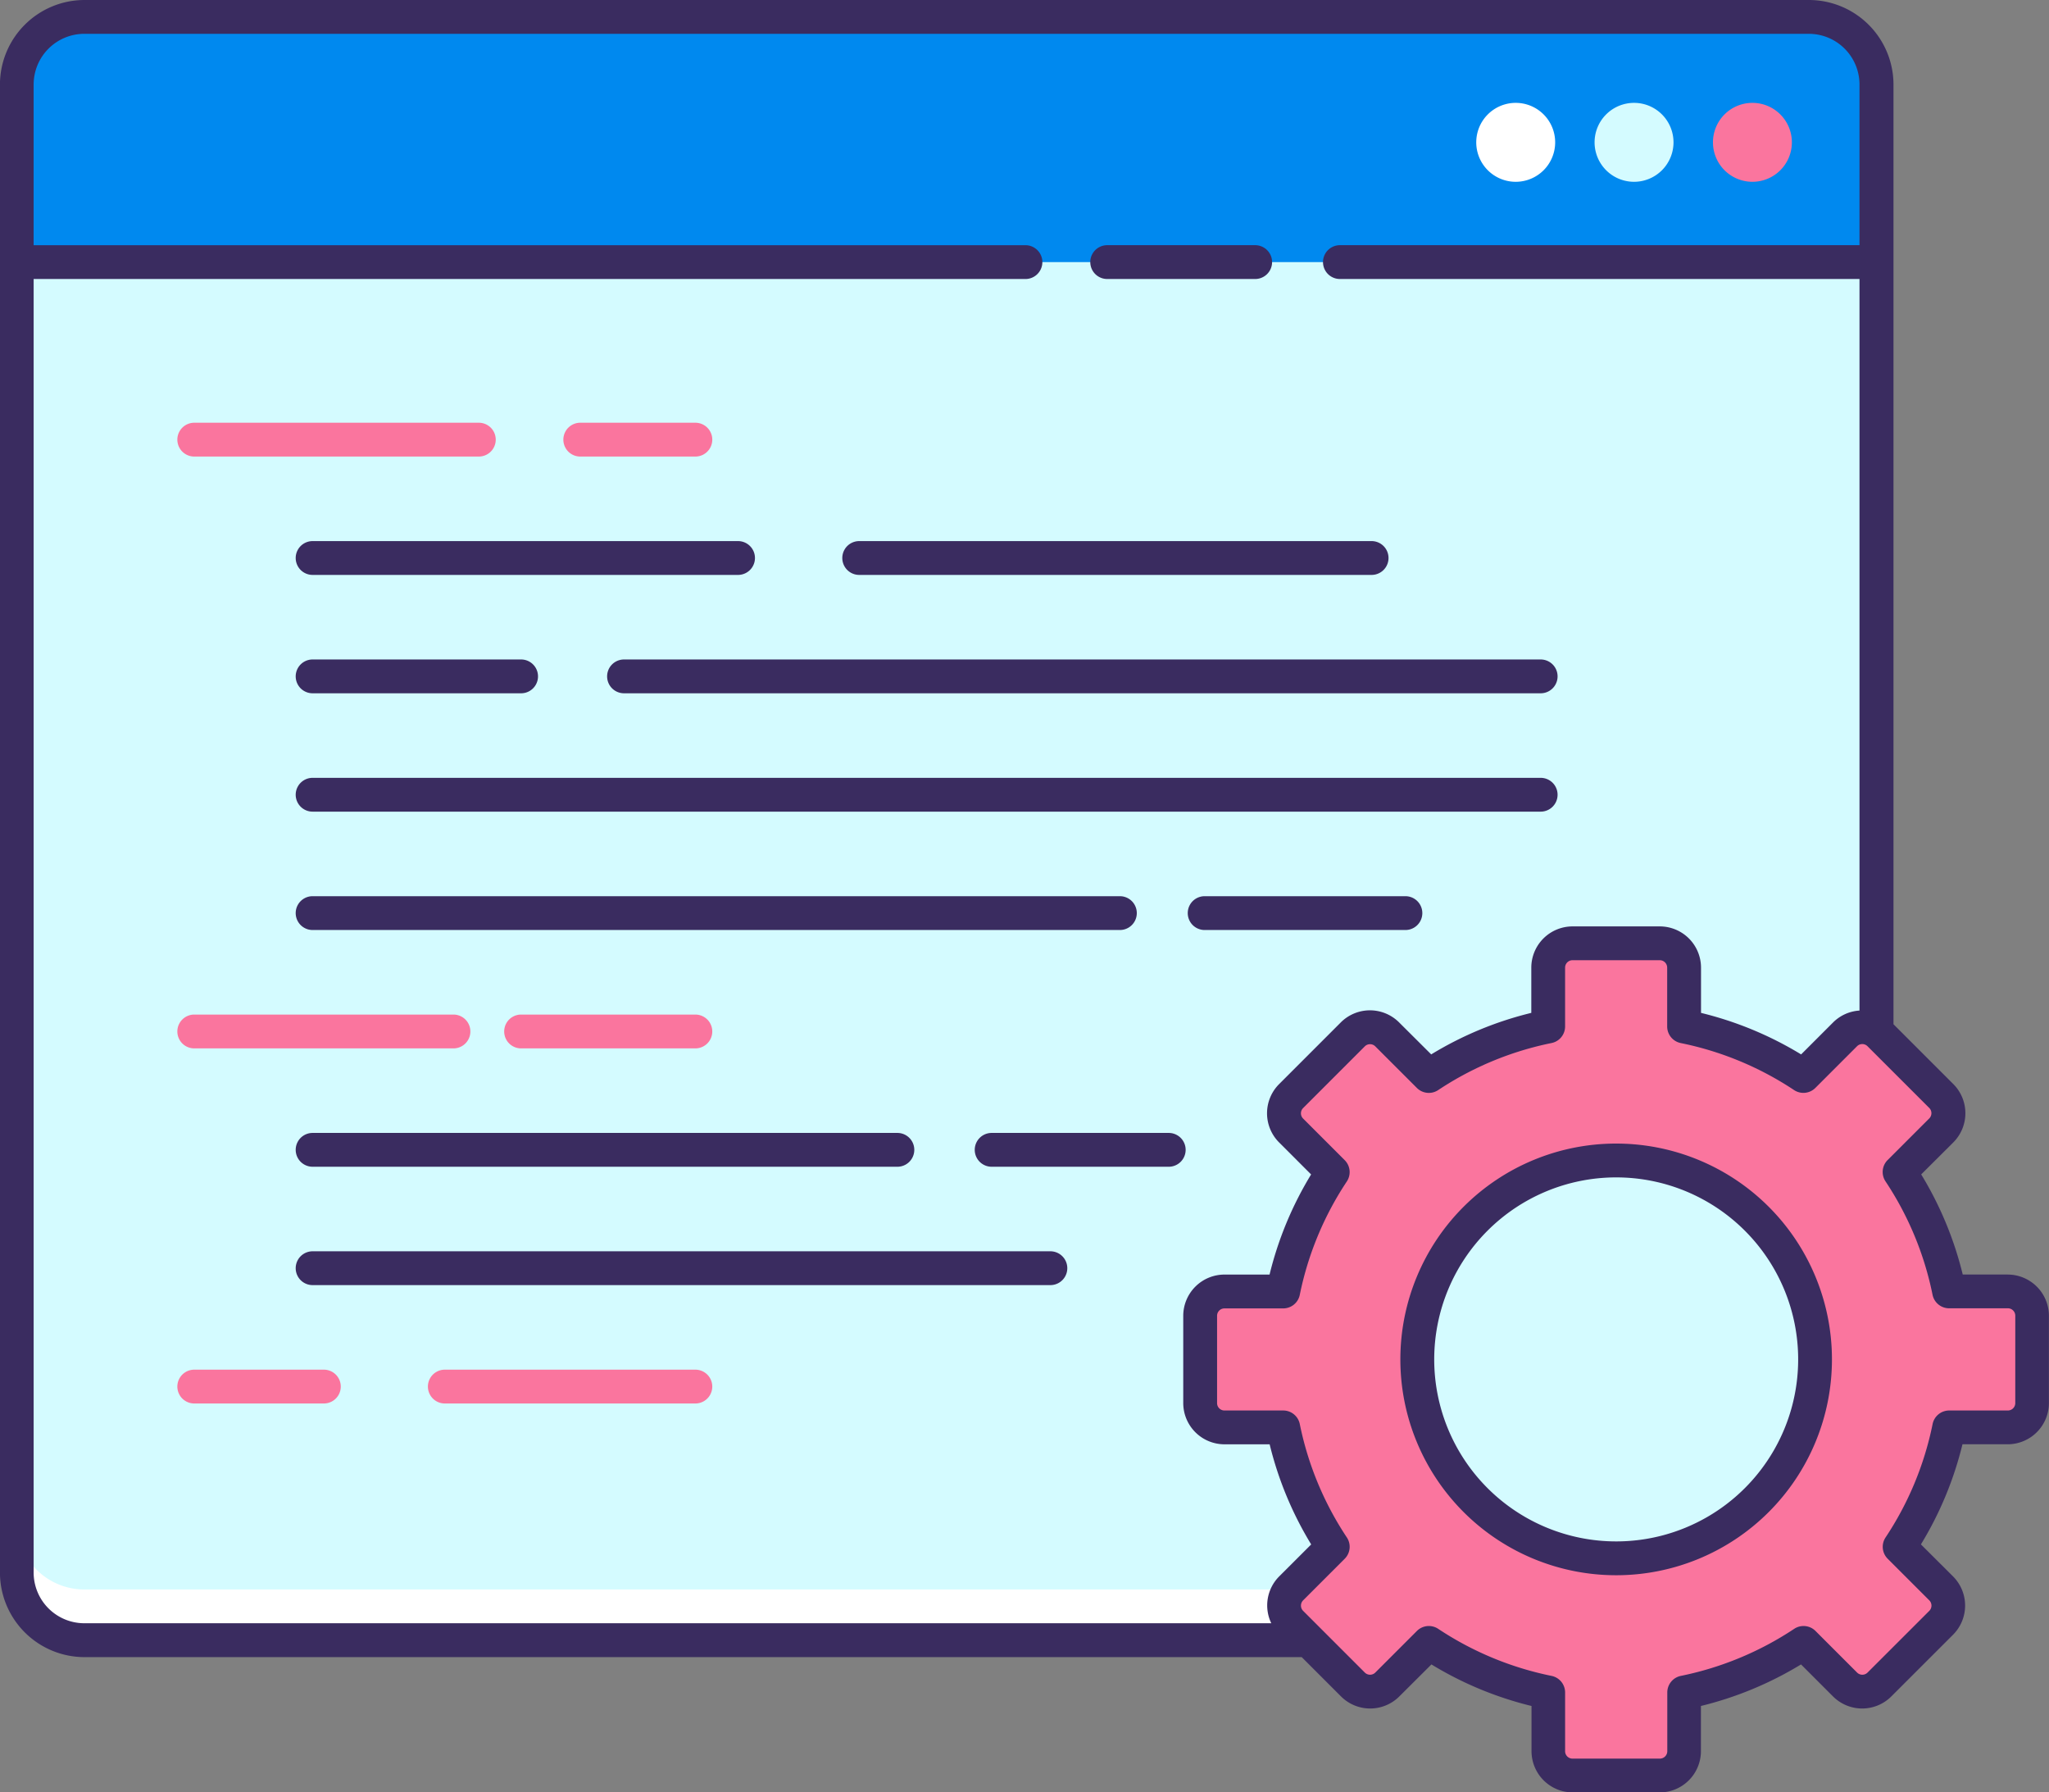 <svg xmlns="http://www.w3.org/2000/svg" width="170.308" height="148.95" viewBox="0 0 170.308 148.95">
  <rect x="0" y="0" width="170.308" height="148.95" fill="#808080" stroke="none"/>
  <g id="programmer" transform="translate(-1.404 -9)">
    <rect id="Rectangle_7" data-name="Rectangle 7" width="154.571" height="134.899" rx="4" transform="translate(2.794 10.405)" fill="#d4fbff"/>
    <path id="Path_58" data-name="Path 58" d="M45.7,36.81H36.132a1.405,1.405,0,1,1,0-2.81H45.7a1.405,1.405,0,1,1,0,2.81Z" transform="translate(13.502 10.13)" fill="#fa759e"/>
    <path id="Path_59" data-name="Path 59" d="M36.953,36.81H13.3a1.405,1.405,0,1,1,0-2.81H36.953a1.405,1.405,0,0,1,0,2.81Z" transform="translate(4.25 10.13)" fill="#fa759e"/>
    <path id="Path_60" data-name="Path 60" d="M47.117,71.81H32.632a1.405,1.405,0,1,1,0-2.81H47.117a1.405,1.405,0,1,1,0,2.81Z" transform="translate(12.084 24.312)" fill="#fa759e"/>
    <path id="Path_61" data-name="Path 61" d="M34.845,71.81H13.3a1.405,1.405,0,1,1,0-2.81H34.845a1.405,1.405,0,1,1,0,2.81Z" transform="translate(4.25 24.312)" fill="#fa759e"/>
    <path id="Path_62" data-name="Path 62" d="M48.945,92.81H28.12a1.405,1.405,0,1,1,0-2.81H48.945a1.405,1.405,0,1,1,0,2.81Z" transform="translate(10.256 32.821)" fill="#fa759e"/>
    <path id="Path_63" data-name="Path 63" d="M24.073,92.81H13.3a1.405,1.405,0,1,1,0-2.81H24.073a1.405,1.405,0,1,1,0,2.81Z" transform="translate(4.25 32.821)" fill="#fa759e"/>
    <path id="Path_64" data-name="Path 64" d="M151.343,104.621H8.014A5.621,5.621,0,0,1,2.393,99v4.216a5.621,5.621,0,0,0,5.621,5.621h143.33a5.621,5.621,0,0,0,5.621-5.621V99A5.621,5.621,0,0,1,151.343,104.621Z" transform="translate(0.401 36.467)" fill="#fff"/>
    <path id="Path_65" data-name="Path 65" d="M151.343,10H8.014a5.621,5.621,0,0,0-5.621,5.621V30.375H156.964V15.621A5.621,5.621,0,0,0,151.343,10Z" transform="translate(0.401 0.405)" fill="#0089ef"/>
    <path id="Path_66" data-name="Path 66" d="M92.006,15.083a3.28,3.28,0,1,0,3.278,3.279,3.28,3.28,0,0,0-3.278-3.279Z" transform="translate(35.382 2.465)" fill="#fff"/>
    <path id="Path_67" data-name="Path 67" d="M99.006,15.083a3.28,3.28,0,1,0,3.278,3.279,3.28,3.28,0,0,0-3.278-3.279Z" transform="translate(38.218 2.465)" fill="#d4fbff"/>
    <path id="Path_68" data-name="Path 68" d="M106.006,15.083a3.28,3.28,0,1,0,3.28,3.278,3.28,3.28,0,0,0-3.28-3.278Z" transform="translate(41.055 2.465)" fill="#fa759e"/>
    <path id="Path_69" data-name="Path 69" d="M141.548,102.992V95.735a2.019,2.019,0,0,0-2.021-2.019h-4.875a28.087,28.087,0,0,0-4.117-9.923l3.457-3.457a2.018,2.018,0,0,0,0-2.857l-5.129-5.13a2.021,2.021,0,0,0-2.858,0l-3.457,3.457a28.077,28.077,0,0,0-9.929-4.114V66.807a2.021,2.021,0,0,0-2.021-2.021h-7.255a2.021,2.021,0,0,0-2.021,2.021v4.884A28.067,28.067,0,0,0,91.4,75.807L87.944,72.35a2.021,2.021,0,0,0-2.858,0l-5.13,5.13a2.021,2.021,0,0,0,0,2.857l3.457,3.457A28.1,28.1,0,0,0,79.3,93.718H74.414a2.019,2.019,0,0,0-2.021,2.019v7.256a2.019,2.019,0,0,0,2.021,2.019H79.3a28.1,28.1,0,0,0,4.116,9.923l-3.457,3.457a2.021,2.021,0,0,0,0,2.857l5.13,5.13a2.021,2.021,0,0,0,2.858,0l3.457-3.457a28.041,28.041,0,0,0,9.922,4.116v4.883a2.021,2.021,0,0,0,2.021,2.019H110.6a2.021,2.021,0,0,0,2.021-2.021v-4.883a28.051,28.051,0,0,0,9.922-4.116L126,126.378a2.021,2.021,0,0,0,2.858,0l5.129-5.13a2.018,2.018,0,0,0,0-2.857l-3.457-3.457a28.087,28.087,0,0,0,4.117-9.923h4.882a2.019,2.019,0,0,0,2.021-2.019Zm-34.578,12.9A16.531,16.531,0,1,1,123.5,99.363a16.53,16.53,0,0,1-16.532,16.531Z" transform="translate(28.764 22.604)" fill="#fa759e"/>
    <g id="Group_4" data-name="Group 4" transform="translate(1.404 9)">
      <path id="Path_70" data-name="Path 70" d="M52.631,43.81h42.59a1.405,1.405,0,1,0,0-2.81H52.631a1.405,1.405,0,0,0,0,2.81Z" transform="translate(18.784 3.966)" fill="#3a2c60"/>
      <path id="Path_71" data-name="Path 71" d="M20.3,43.81H55.662a1.405,1.405,0,1,0,0-2.81H20.3a1.405,1.405,0,1,0,0,2.81Z" transform="translate(5.683 3.966)" fill="#3a2c60"/>
      <path id="Path_72" data-name="Path 72" d="M37.315,49.405A1.405,1.405,0,0,0,38.72,50.81h76.19a1.405,1.405,0,1,0,0-2.81H38.72a1.405,1.405,0,0,0-1.405,1.405Z" transform="translate(13.147 6.803)" fill="#3a2c60"/>
      <path id="Path_73" data-name="Path 73" d="M20.3,50.81h17.33a1.405,1.405,0,1,0,0-2.81H20.3a1.405,1.405,0,1,0,0,2.81Z" transform="translate(5.683 6.803)" fill="#3a2c60"/>
      <path id="Path_74" data-name="Path 74" d="M20.3,57.81H122.374a1.405,1.405,0,1,0,0-2.81H20.3a1.405,1.405,0,1,0,0,2.81Z" transform="translate(5.683 9.639)" fill="#3a2c60"/>
      <path id="Path_75" data-name="Path 75" d="M89.752,62H73.065a1.405,1.405,0,0,0,0,2.81H89.752a1.405,1.405,0,1,0,0-2.81Z" transform="translate(27.063 12.475)" fill="#3a2c60"/>
      <path id="Path_76" data-name="Path 76" d="M20.3,64.81H87.4a1.405,1.405,0,0,0,0-2.81H20.3a1.405,1.405,0,1,0,0,2.81Z" transform="translate(5.683 12.475)" fill="#3a2c60"/>
      <path id="Path_77" data-name="Path 77" d="M75.185,76H60.465a1.405,1.405,0,1,0,0,2.81H75.185a1.405,1.405,0,0,0,0-2.81Z" transform="translate(21.958 18.148)" fill="#3a2c60"/>
      <path id="Path_78" data-name="Path 78" d="M20.3,78.81H68.906a1.405,1.405,0,1,0,0-2.81H20.3a1.405,1.405,0,1,0,0,2.81Z" transform="translate(5.683 18.148)" fill="#3a2c60"/>
      <path id="Path_79" data-name="Path 79" d="M81.623,83H20.3a1.405,1.405,0,1,0,0,2.81H81.623a1.405,1.405,0,1,0,0-2.81Z" transform="translate(5.683 20.984)" fill="#3a2c60"/>
      <path id="Path_80" data-name="Path 80" d="M67.3,26.31h12.3a1.405,1.405,0,0,0,0-2.81H67.3a1.405,1.405,0,1,0,0,2.81Z" transform="translate(24.727 -3.125)" fill="#3a2c60"/>
      <path id="Path_81" data-name="Path 81" d="M168.292,114.915h-3.75a29.263,29.263,0,0,0-3.453-8.32l2.67-2.66a3.43,3.43,0,0,0,0-4.847l-4.973-4.972V16.026A7.034,7.034,0,0,0,151.76,9H8.43A7.034,7.034,0,0,0,1.4,16.026V139.683a7.034,7.034,0,0,0,7.026,7.026H109.6l3.267,3.267a3.427,3.427,0,0,0,4.844,0l2.67-2.66a29.311,29.311,0,0,0,8.319,3.453v3.756a3.43,3.43,0,0,0,3.4,3.426h7.255a3.43,3.43,0,0,0,3.426-3.426v-3.756a29.368,29.368,0,0,0,8.32-3.453l2.66,2.66a3.427,3.427,0,0,0,4.844,0l5.132-5.129a3.429,3.429,0,0,0,0-4.845l-2.67-2.661a29.263,29.263,0,0,0,3.453-8.32h3.758a3.43,3.43,0,0,0,3.427-3.424v-7.256a3.43,3.43,0,0,0-3.42-3.424ZM4.2,139.683V32.186H86.637a1.405,1.405,0,1,0,0-2.81H4.2V16.026A4.216,4.216,0,0,1,8.415,11.81h143.33a4.216,4.216,0,0,1,4.216,4.216V29.375H112.774a1.405,1.405,0,1,0,0,2.81h43.187V92.979a3.4,3.4,0,0,0-2.192.984l-2.66,2.66a29.3,29.3,0,0,0-8.32-3.451V89.412a3.43,3.43,0,0,0-3.426-3.427h-7.255a3.43,3.43,0,0,0-3.426,3.427v3.759a29.259,29.259,0,0,0-8.319,3.451l-2.67-2.66a3.427,3.427,0,0,0-4.844,0l-5.129,5.129a3.429,3.429,0,0,0,0,4.847l2.66,2.66a29.3,29.3,0,0,0-3.453,8.32h-3.75a3.43,3.43,0,0,0-3.424,3.424V125.6a3.43,3.43,0,0,0,3.424,3.424h3.757a29.287,29.287,0,0,0,3.453,8.32L107.728,140a3.415,3.415,0,0,0-.659,3.894H8.415A4.216,4.216,0,0,1,4.2,139.683ZM168.909,125.6a.617.617,0,0,1-.617.614h-4.875a1.405,1.405,0,0,0-1.379,1.124,26.513,26.513,0,0,1-3.911,9.426,1.405,1.405,0,0,0,.178,1.771l3.458,3.457a.617.617,0,0,1,0,.871l-5.132,5.129a.617.617,0,0,1-.87,0l-3.457-3.457a1.405,1.405,0,0,0-1.769-.178,26.607,26.607,0,0,1-9.426,3.912,1.405,1.405,0,0,0-1.124,1.377v4.882a.617.617,0,0,1-.615.615h-7.263a.615.615,0,0,1-.615-.615v-4.882a1.405,1.405,0,0,0-1.124-1.377,26.586,26.586,0,0,1-9.426-3.912,1.405,1.405,0,0,0-1.769.178l-3.458,3.457a.617.617,0,0,1-.87,0l-5.129-5.129a.617.617,0,0,1,0-.871l3.457-3.457a1.405,1.405,0,0,0,.178-1.771,26.516,26.516,0,0,1-3.912-9.426,1.405,1.405,0,0,0-1.377-1.124h-4.884a.614.614,0,0,1-.614-.614v-7.256a.614.614,0,0,1,.614-.614h4.883a1.405,1.405,0,0,0,1.377-1.124,26.575,26.575,0,0,1,3.912-9.427,1.405,1.405,0,0,0-.178-1.769l-3.457-3.457a.617.617,0,0,1,0-.871l5.129-5.129a.617.617,0,0,1,.87,0l3.458,3.457a1.405,1.405,0,0,0,1.769.178,26.558,26.558,0,0,1,9.426-3.911,1.405,1.405,0,0,0,1.124-1.379V89.412a.615.615,0,0,1,.615-.617h7.255a.617.617,0,0,1,.615.617V94.3a1.405,1.405,0,0,0,1.124,1.379,26.558,26.558,0,0,1,9.426,3.909A1.405,1.405,0,0,0,152.3,99.4l3.457-3.457a.617.617,0,0,1,.87,0l5.132,5.129a.617.617,0,0,1,0,.871L158.3,105.4a1.405,1.405,0,0,0-.178,1.771,26.513,26.513,0,0,1,3.911,9.426,1.405,1.405,0,0,0,1.378,1.124h4.882a.617.617,0,0,1,.617.614Z" transform="translate(-1.404 -9)" fill="#3a2c60"/>
      <path id="Path_82" data-name="Path 82" d="M102.171,76.629a17.936,17.936,0,1,0,17.937,17.937,17.936,17.936,0,0,0-17.937-17.937Zm0,33.061A15.125,15.125,0,1,1,117.3,94.565a15.125,15.125,0,0,1-15.127,15.125Z" transform="translate(32.159 18.403)" fill="#3a2c60"/>
    </g>
  </g>
</svg>
